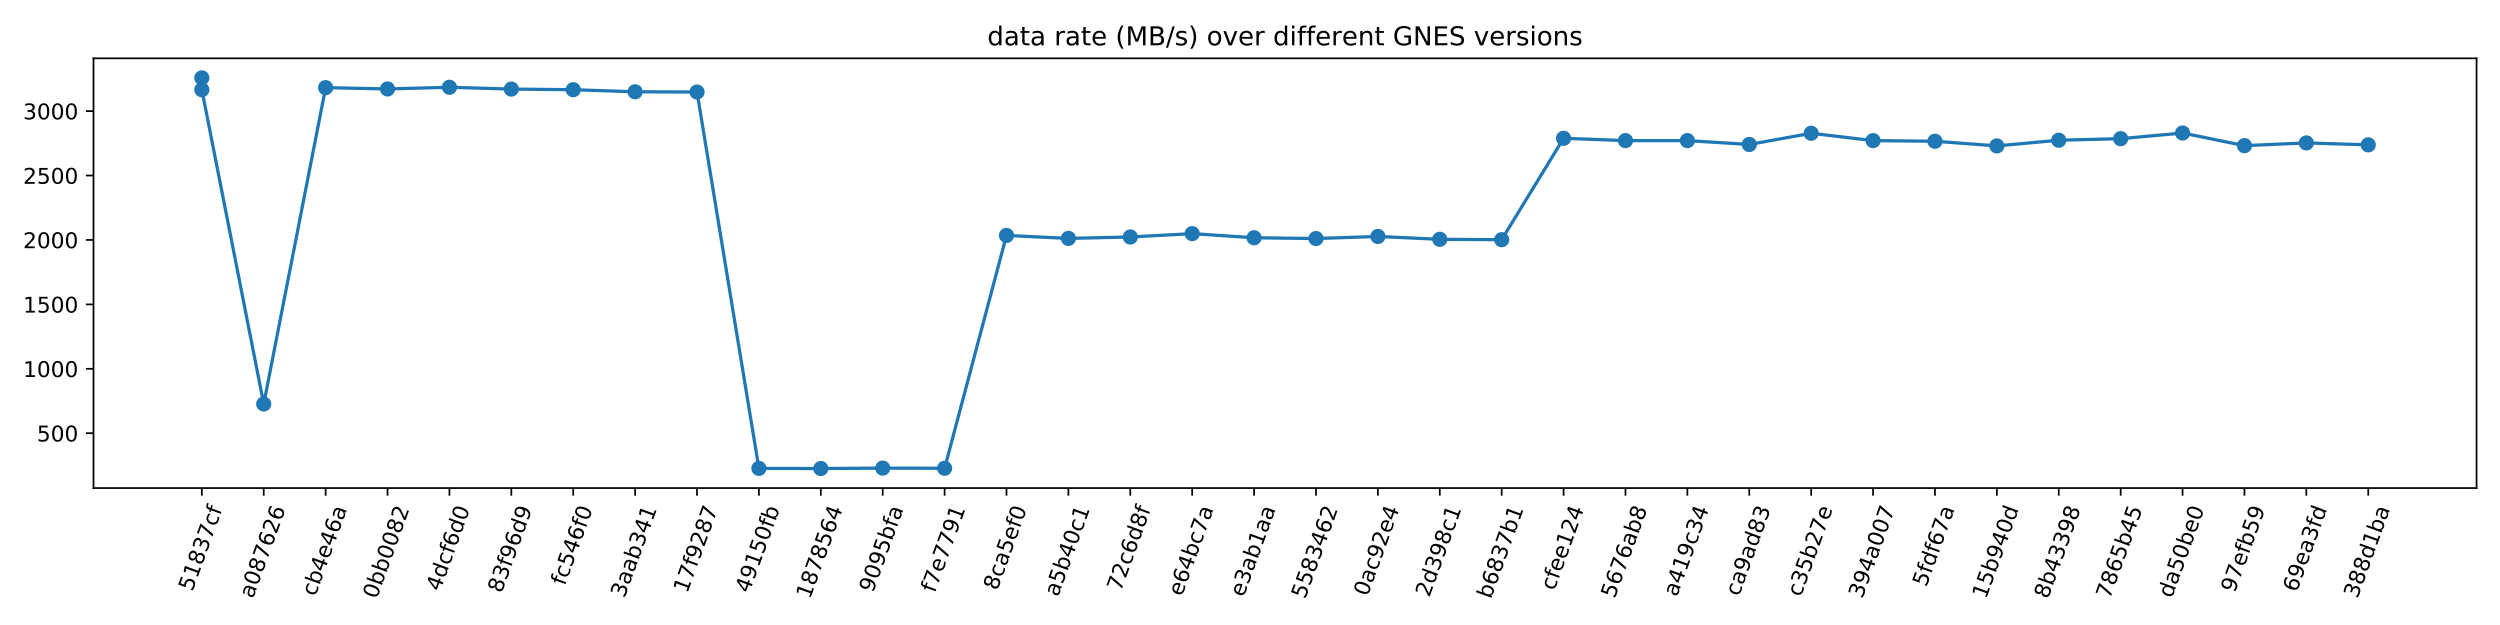 <?xml version="1.0" encoding="utf-8" standalone="no"?>
<!DOCTYPE svg PUBLIC "-//W3C//DTD SVG 1.1//EN"
  "http://www.w3.org/Graphics/SVG/1.1/DTD/svg11.dtd">
<!-- Created with matplotlib (https://matplotlib.org/) -->
<svg height="288pt" version="1.1" viewBox="0 0 1152 288" width="1152pt" xmlns="http://www.w3.org/2000/svg" xmlns:xlink="http://www.w3.org/1999/xlink">
 <defs>
  <style type="text/css">
*{stroke-linecap:butt;stroke-linejoin:round;}
  </style>
 </defs>
 <g id="figure_1">
  <g id="patch_1">
   <path d="M 0 288 
L 1152 288 
L 1152 0 
L 0 0 
z
" style="fill:#ffffff;"/>
  </g>
  <g id="axes_1">
   <g id="patch_2">
    <path d="M 43.09 224.889 
L 1141.2 224.889 
L 1141.2 26.88 
L 43.09 26.88 
z
" style="fill:#ffffff;"/>
   </g>
   <g id="matplotlib.axis_1">
    <g id="xtick_1">
     <g id="line2d_1">
      <defs>
       <path d="M 0 0 
L 0 3.5 
" id="mb4fb7e9756" style="stroke:#000000;stroke-width:0.8;"/>
      </defs>
      <g>
       <use style="stroke:#000000;stroke-width:0.8;" x="93.004" xlink:href="#mb4fb7e9756" y="224.889"/>
      </g>
     </g>
     <g id="text_1">
      <!-- 51837cf -->
      <defs>
       <path d="M 10.797 72.906 
L 49.516 72.906 
L 49.516 64.594 
L 19.828 64.594 
L 19.828 46.734 
Q 21.969 47.469 24.109 47.828 
Q 26.266 48.188 28.422 48.188 
Q 40.625 48.188 47.75 41.5 
Q 54.891 34.812 54.891 23.391 
Q 54.891 11.625 47.562 5.094 
Q 40.234 -1.422 26.906 -1.422 
Q 22.312 -1.422 17.547 -0.641 
Q 12.797 0.141 7.719 1.703 
L 7.719 11.625 
Q 12.109 9.234 16.797 8.062 
Q 21.484 6.891 26.703 6.891 
Q 35.156 6.891 40.078 11.328 
Q 45.016 15.766 45.016 23.391 
Q 45.016 31 40.078 35.438 
Q 35.156 39.891 26.703 39.891 
Q 22.75 39.891 18.812 39.016 
Q 14.891 38.141 10.797 36.281 
z
" id="DejaVuSans-53"/>
       <path d="M 12.406 8.297 
L 28.516 8.297 
L 28.516 63.922 
L 10.984 60.406 
L 10.984 69.391 
L 28.422 72.906 
L 38.281 72.906 
L 38.281 8.297 
L 54.391 8.297 
L 54.391 0 
L 12.406 0 
z
" id="DejaVuSans-49"/>
       <path d="M 31.781 34.625 
Q 24.75 34.625 20.719 30.859 
Q 16.703 27.094 16.703 20.516 
Q 16.703 13.922 20.719 10.156 
Q 24.75 6.391 31.781 6.391 
Q 38.812 6.391 42.859 10.172 
Q 46.922 13.969 46.922 20.516 
Q 46.922 27.094 42.891 30.859 
Q 38.875 34.625 31.781 34.625 
z
M 21.922 38.812 
Q 15.578 40.375 12.031 44.719 
Q 8.5 49.078 8.5 55.328 
Q 8.5 64.062 14.719 69.141 
Q 20.953 74.219 31.781 74.219 
Q 42.672 74.219 48.875 69.141 
Q 55.078 64.062 55.078 55.328 
Q 55.078 49.078 51.531 44.719 
Q 48 40.375 41.703 38.812 
Q 48.828 37.156 52.797 32.312 
Q 56.781 27.484 56.781 20.516 
Q 56.781 9.906 50.312 4.234 
Q 43.844 -1.422 31.781 -1.422 
Q 19.734 -1.422 13.25 4.234 
Q 6.781 9.906 6.781 20.516 
Q 6.781 27.484 10.781 32.312 
Q 14.797 37.156 21.922 38.812 
z
M 18.312 54.391 
Q 18.312 48.734 21.844 45.562 
Q 25.391 42.391 31.781 42.391 
Q 38.141 42.391 41.719 45.562 
Q 45.312 48.734 45.312 54.391 
Q 45.312 60.062 41.719 63.234 
Q 38.141 66.406 31.781 66.406 
Q 25.391 66.406 21.844 63.234 
Q 18.312 60.062 18.312 54.391 
z
" id="DejaVuSans-56"/>
       <path d="M 40.578 39.312 
Q 47.656 37.797 51.625 33 
Q 55.609 28.219 55.609 21.188 
Q 55.609 10.406 48.188 4.484 
Q 40.766 -1.422 27.094 -1.422 
Q 22.516 -1.422 17.656 -0.516 
Q 12.797 0.391 7.625 2.203 
L 7.625 11.719 
Q 11.719 9.328 16.594 8.109 
Q 21.484 6.891 26.812 6.891 
Q 36.078 6.891 40.938 10.547 
Q 45.797 14.203 45.797 21.188 
Q 45.797 27.641 41.281 31.266 
Q 36.766 34.906 28.719 34.906 
L 20.219 34.906 
L 20.219 43.016 
L 29.109 43.016 
Q 36.375 43.016 40.234 45.922 
Q 44.094 48.828 44.094 54.297 
Q 44.094 59.906 40.109 62.906 
Q 36.141 65.922 28.719 65.922 
Q 24.656 65.922 20.016 65.031 
Q 15.375 64.156 9.812 62.312 
L 9.812 71.094 
Q 15.438 72.656 20.344 73.438 
Q 25.25 74.219 29.594 74.219 
Q 40.828 74.219 47.359 69.109 
Q 53.906 64.016 53.906 55.328 
Q 53.906 49.266 50.438 45.094 
Q 46.969 40.922 40.578 39.312 
z
" id="DejaVuSans-51"/>
       <path d="M 8.203 72.906 
L 55.078 72.906 
L 55.078 68.703 
L 28.609 0 
L 18.312 0 
L 43.219 64.594 
L 8.203 64.594 
z
" id="DejaVuSans-55"/>
       <path d="M 48.781 52.594 
L 48.781 44.188 
Q 44.969 46.297 41.141 47.344 
Q 37.312 48.391 33.406 48.391 
Q 24.656 48.391 19.812 42.844 
Q 14.984 37.312 14.984 27.297 
Q 14.984 17.281 19.812 11.734 
Q 24.656 6.203 33.406 6.203 
Q 37.312 6.203 41.141 7.25 
Q 44.969 8.297 48.781 10.406 
L 48.781 2.094 
Q 45.016 0.344 40.984 -0.531 
Q 36.969 -1.422 32.422 -1.422 
Q 20.062 -1.422 12.781 6.344 
Q 5.516 14.109 5.516 27.297 
Q 5.516 40.672 12.859 48.328 
Q 20.219 56 33.016 56 
Q 37.156 56 41.109 55.141 
Q 45.062 54.297 48.781 52.594 
z
" id="DejaVuSans-99"/>
       <path d="M 37.109 75.984 
L 37.109 68.5 
L 28.516 68.5 
Q 23.688 68.5 21.797 66.547 
Q 19.922 64.594 19.922 59.516 
L 19.922 54.688 
L 34.719 54.688 
L 34.719 47.703 
L 19.922 47.703 
L 19.922 0 
L 10.891 0 
L 10.891 47.703 
L 2.297 47.703 
L 2.297 54.688 
L 10.891 54.688 
L 10.891 58.5 
Q 10.891 67.625 15.141 71.797 
Q 19.391 75.984 28.609 75.984 
z
" id="DejaVuSans-102"/>
      </defs>
      <g transform="translate(88.615 272.857)rotate(-70)scale(0.1 -0.1)">
       <use xlink:href="#DejaVuSans-53"/>
       <use x="63.623" xlink:href="#DejaVuSans-49"/>
       <use x="127.246" xlink:href="#DejaVuSans-56"/>
       <use x="190.869" xlink:href="#DejaVuSans-51"/>
       <use x="254.492" xlink:href="#DejaVuSans-55"/>
       <use x="318.115" xlink:href="#DejaVuSans-99"/>
       <use x="373.096" xlink:href="#DejaVuSans-102"/>
      </g>
     </g>
    </g>
    <g id="xtick_2">
     <g id="line2d_2">
      <g>
       <use style="stroke:#000000;stroke-width:0.8;" x="121.526" xlink:href="#mb4fb7e9756" y="224.889"/>
      </g>
     </g>
     <g id="text_2">
      <!-- a087626 -->
      <defs>
       <path d="M 34.281 27.484 
Q 23.391 27.484 19.188 25 
Q 14.984 22.516 14.984 16.5 
Q 14.984 11.719 18.141 8.906 
Q 21.297 6.109 26.703 6.109 
Q 34.188 6.109 38.703 11.406 
Q 43.219 16.703 43.219 25.484 
L 43.219 27.484 
z
M 52.203 31.203 
L 52.203 0 
L 43.219 0 
L 43.219 8.297 
Q 40.141 3.328 35.547 0.953 
Q 30.953 -1.422 24.312 -1.422 
Q 15.922 -1.422 10.953 3.297 
Q 6 8.016 6 15.922 
Q 6 25.141 12.172 29.828 
Q 18.359 34.516 30.609 34.516 
L 43.219 34.516 
L 43.219 35.406 
Q 43.219 41.609 39.141 45 
Q 35.062 48.391 27.688 48.391 
Q 23 48.391 18.547 47.266 
Q 14.109 46.141 10.016 43.891 
L 10.016 52.203 
Q 14.938 54.109 19.578 55.047 
Q 24.219 56 28.609 56 
Q 40.484 56 46.344 49.844 
Q 52.203 43.703 52.203 31.203 
z
" id="DejaVuSans-97"/>
       <path d="M 31.781 66.406 
Q 24.172 66.406 20.328 58.906 
Q 16.5 51.422 16.5 36.375 
Q 16.5 21.391 20.328 13.891 
Q 24.172 6.391 31.781 6.391 
Q 39.453 6.391 43.281 13.891 
Q 47.125 21.391 47.125 36.375 
Q 47.125 51.422 43.281 58.906 
Q 39.453 66.406 31.781 66.406 
z
M 31.781 74.219 
Q 44.047 74.219 50.516 64.516 
Q 56.984 54.828 56.984 36.375 
Q 56.984 17.969 50.516 8.266 
Q 44.047 -1.422 31.781 -1.422 
Q 19.531 -1.422 13.062 8.266 
Q 6.594 17.969 6.594 36.375 
Q 6.594 54.828 13.062 64.516 
Q 19.531 74.219 31.781 74.219 
z
" id="DejaVuSans-48"/>
       <path d="M 33.016 40.375 
Q 26.375 40.375 22.484 35.828 
Q 18.609 31.297 18.609 23.391 
Q 18.609 15.531 22.484 10.953 
Q 26.375 6.391 33.016 6.391 
Q 39.656 6.391 43.531 10.953 
Q 47.406 15.531 47.406 23.391 
Q 47.406 31.297 43.531 35.828 
Q 39.656 40.375 33.016 40.375 
z
M 52.594 71.297 
L 52.594 62.312 
Q 48.875 64.062 45.094 64.984 
Q 41.312 65.922 37.594 65.922 
Q 27.828 65.922 22.672 59.328 
Q 17.531 52.734 16.797 39.406 
Q 19.672 43.656 24.016 45.922 
Q 28.375 48.188 33.594 48.188 
Q 44.578 48.188 50.953 41.516 
Q 57.328 34.859 57.328 23.391 
Q 57.328 12.156 50.688 5.359 
Q 44.047 -1.422 33.016 -1.422 
Q 20.359 -1.422 13.672 8.266 
Q 6.984 17.969 6.984 36.375 
Q 6.984 53.656 15.188 63.938 
Q 23.391 74.219 37.203 74.219 
Q 40.922 74.219 44.703 73.484 
Q 48.484 72.75 52.594 71.297 
z
" id="DejaVuSans-54"/>
       <path d="M 19.188 8.297 
L 53.609 8.297 
L 53.609 0 
L 7.328 0 
L 7.328 8.297 
Q 12.938 14.109 22.625 23.891 
Q 32.328 33.688 34.812 36.531 
Q 39.547 41.844 41.422 45.531 
Q 43.312 49.219 43.312 52.781 
Q 43.312 58.594 39.234 62.25 
Q 35.156 65.922 28.609 65.922 
Q 23.969 65.922 18.812 64.312 
Q 13.672 62.703 7.812 59.422 
L 7.812 69.391 
Q 13.766 71.781 18.938 73 
Q 24.125 74.219 28.422 74.219 
Q 39.75 74.219 46.484 68.547 
Q 53.219 62.891 53.219 53.422 
Q 53.219 48.922 51.531 44.891 
Q 49.859 40.875 45.406 35.406 
Q 44.188 33.984 37.641 27.219 
Q 31.109 20.453 19.188 8.297 
z
" id="DejaVuSans-50"/>
      </defs>
      <g transform="translate(116.543 276.119)rotate(-70)scale(0.1 -0.1)">
       <use xlink:href="#DejaVuSans-97"/>
       <use x="61.279" xlink:href="#DejaVuSans-48"/>
       <use x="124.902" xlink:href="#DejaVuSans-56"/>
       <use x="188.525" xlink:href="#DejaVuSans-55"/>
       <use x="252.148" xlink:href="#DejaVuSans-54"/>
       <use x="315.771" xlink:href="#DejaVuSans-50"/>
       <use x="379.395" xlink:href="#DejaVuSans-54"/>
      </g>
     </g>
    </g>
    <g id="xtick_3">
     <g id="line2d_3">
      <g>
       <use style="stroke:#000000;stroke-width:0.8;" x="150.049" xlink:href="#mb4fb7e9756" y="224.889"/>
      </g>
     </g>
     <g id="text_3">
      <!-- cb4e46a -->
      <defs>
       <path d="M 48.688 27.297 
Q 48.688 37.203 44.609 42.844 
Q 40.531 48.484 33.406 48.484 
Q 26.266 48.484 22.188 42.844 
Q 18.109 37.203 18.109 27.297 
Q 18.109 17.391 22.188 11.75 
Q 26.266 6.109 33.406 6.109 
Q 40.531 6.109 44.609 11.75 
Q 48.688 17.391 48.688 27.297 
z
M 18.109 46.391 
Q 20.953 51.266 25.266 53.625 
Q 29.594 56 35.594 56 
Q 45.562 56 51.781 48.094 
Q 58.016 40.188 58.016 27.297 
Q 58.016 14.406 51.781 6.484 
Q 45.562 -1.422 35.594 -1.422 
Q 29.594 -1.422 25.266 0.953 
Q 20.953 3.328 18.109 8.203 
L 18.109 0 
L 9.078 0 
L 9.078 75.984 
L 18.109 75.984 
z
" id="DejaVuSans-98"/>
       <path d="M 37.797 64.312 
L 12.891 25.391 
L 37.797 25.391 
z
M 35.203 72.906 
L 47.609 72.906 
L 47.609 25.391 
L 58.016 25.391 
L 58.016 17.188 
L 47.609 17.188 
L 47.609 0 
L 37.797 0 
L 37.797 17.188 
L 4.891 17.188 
L 4.891 26.703 
z
" id="DejaVuSans-52"/>
       <path d="M 56.203 29.594 
L 56.203 25.203 
L 14.891 25.203 
Q 15.484 15.922 20.484 11.062 
Q 25.484 6.203 34.422 6.203 
Q 39.594 6.203 44.453 7.469 
Q 49.312 8.734 54.109 11.281 
L 54.109 2.781 
Q 49.266 0.734 44.188 -0.344 
Q 39.109 -1.422 33.891 -1.422 
Q 20.797 -1.422 13.156 6.188 
Q 5.516 13.812 5.516 26.812 
Q 5.516 40.234 12.766 48.109 
Q 20.016 56 32.328 56 
Q 43.359 56 49.781 48.891 
Q 56.203 41.797 56.203 29.594 
z
M 47.219 32.234 
Q 47.125 39.594 43.094 43.984 
Q 39.062 48.391 32.422 48.391 
Q 24.906 48.391 20.391 44.141 
Q 15.875 39.891 15.188 32.172 
z
" id="DejaVuSans-101"/>
      </defs>
      <g transform="translate(145.251 275.097)rotate(-70)scale(0.1 -0.1)">
       <use xlink:href="#DejaVuSans-99"/>
       <use x="54.98" xlink:href="#DejaVuSans-98"/>
       <use x="118.457" xlink:href="#DejaVuSans-52"/>
       <use x="182.08" xlink:href="#DejaVuSans-101"/>
       <use x="243.604" xlink:href="#DejaVuSans-52"/>
       <use x="307.227" xlink:href="#DejaVuSans-54"/>
       <use x="370.85" xlink:href="#DejaVuSans-97"/>
      </g>
     </g>
    </g>
    <g id="xtick_4">
     <g id="line2d_4">
      <g>
       <use style="stroke:#000000;stroke-width:0.8;" x="178.571" xlink:href="#mb4fb7e9756" y="224.889"/>
      </g>
     </g>
     <g id="text_4">
      <!-- 0bb0082 -->
      <g transform="translate(173.553 276.313)rotate(-70)scale(0.1 -0.1)">
       <use xlink:href="#DejaVuSans-48"/>
       <use x="63.623" xlink:href="#DejaVuSans-98"/>
       <use x="127.1" xlink:href="#DejaVuSans-98"/>
       <use x="190.576" xlink:href="#DejaVuSans-48"/>
       <use x="254.199" xlink:href="#DejaVuSans-48"/>
       <use x="317.822" xlink:href="#DejaVuSans-56"/>
       <use x="381.445" xlink:href="#DejaVuSans-50"/>
      </g>
     </g>
    </g>
    <g id="xtick_5">
     <g id="line2d_5">
      <g>
       <use style="stroke:#000000;stroke-width:0.8;" x="207.093" xlink:href="#mb4fb7e9756" y="224.889"/>
      </g>
     </g>
     <g id="text_5">
      <!-- 4dcf6d0 -->
      <defs>
       <path d="M 45.406 46.391 
L 45.406 75.984 
L 54.391 75.984 
L 54.391 0 
L 45.406 0 
L 45.406 8.203 
Q 42.578 3.328 38.25 0.953 
Q 33.938 -1.422 27.875 -1.422 
Q 17.969 -1.422 11.734 6.484 
Q 5.516 14.406 5.516 27.297 
Q 5.516 40.188 11.734 48.094 
Q 17.969 56 27.875 56 
Q 33.938 56 38.25 53.625 
Q 42.578 51.266 45.406 46.391 
z
M 14.797 27.297 
Q 14.797 17.391 18.875 11.75 
Q 22.953 6.109 30.078 6.109 
Q 37.203 6.109 41.297 11.75 
Q 45.406 17.391 45.406 27.297 
Q 45.406 37.203 41.297 42.844 
Q 37.203 48.484 30.078 48.484 
Q 22.953 48.484 18.875 42.844 
Q 14.797 37.203 14.797 27.297 
z
" id="DejaVuSans-100"/>
      </defs>
      <g transform="translate(202.709 272.83)rotate(-70)scale(0.1 -0.1)">
       <use xlink:href="#DejaVuSans-52"/>
       <use x="63.623" xlink:href="#DejaVuSans-100"/>
       <use x="127.1" xlink:href="#DejaVuSans-99"/>
       <use x="182.08" xlink:href="#DejaVuSans-102"/>
       <use x="217.285" xlink:href="#DejaVuSans-54"/>
       <use x="280.908" xlink:href="#DejaVuSans-100"/>
       <use x="344.385" xlink:href="#DejaVuSans-48"/>
      </g>
     </g>
    </g>
    <g id="xtick_6">
     <g id="line2d_6">
      <g>
       <use style="stroke:#000000;stroke-width:0.8;" x="235.616" xlink:href="#mb4fb7e9756" y="224.889"/>
      </g>
     </g>
     <g id="text_6">
      <!-- 83f96d9 -->
      <defs>
       <path d="M 10.984 1.516 
L 10.984 10.5 
Q 14.703 8.734 18.5 7.812 
Q 22.312 6.891 25.984 6.891 
Q 35.75 6.891 40.891 13.453 
Q 46.047 20.016 46.781 33.406 
Q 43.953 29.203 39.594 26.953 
Q 35.25 24.703 29.984 24.703 
Q 19.047 24.703 12.672 31.312 
Q 6.297 37.938 6.297 49.422 
Q 6.297 60.641 12.938 67.422 
Q 19.578 74.219 30.609 74.219 
Q 43.266 74.219 49.922 64.516 
Q 56.594 54.828 56.594 36.375 
Q 56.594 19.141 48.406 8.859 
Q 40.234 -1.422 26.422 -1.422 
Q 22.703 -1.422 18.891 -0.688 
Q 15.094 0.047 10.984 1.516 
z
M 30.609 32.422 
Q 37.25 32.422 41.125 36.953 
Q 45.016 41.5 45.016 49.422 
Q 45.016 57.281 41.125 61.844 
Q 37.25 66.406 30.609 66.406 
Q 23.969 66.406 20.094 61.844 
Q 16.219 57.281 16.219 49.422 
Q 16.219 41.5 20.094 36.953 
Q 23.969 32.422 30.609 32.422 
z
" id="DejaVuSans-57"/>
      </defs>
      <g transform="translate(231.081 273.656)rotate(-70)scale(0.1 -0.1)">
       <use xlink:href="#DejaVuSans-56"/>
       <use x="63.623" xlink:href="#DejaVuSans-51"/>
       <use x="127.246" xlink:href="#DejaVuSans-102"/>
       <use x="162.451" xlink:href="#DejaVuSans-57"/>
       <use x="226.074" xlink:href="#DejaVuSans-54"/>
       <use x="289.697" xlink:href="#DejaVuSans-100"/>
       <use x="353.174" xlink:href="#DejaVuSans-57"/>
      </g>
     </g>
    </g>
    <g id="xtick_7">
     <g id="line2d_7">
      <g>
       <use style="stroke:#000000;stroke-width:0.8;" x="264.138" xlink:href="#mb4fb7e9756" y="224.889"/>
      </g>
     </g>
     <g id="text_7">
      <!-- fc546f0 -->
      <g transform="translate(260.235 270.186)rotate(-70)scale(0.1 -0.1)">
       <use xlink:href="#DejaVuSans-102"/>
       <use x="35.205" xlink:href="#DejaVuSans-99"/>
       <use x="90.186" xlink:href="#DejaVuSans-53"/>
       <use x="153.809" xlink:href="#DejaVuSans-52"/>
       <use x="217.432" xlink:href="#DejaVuSans-54"/>
       <use x="281.055" xlink:href="#DejaVuSans-102"/>
       <use x="316.26" xlink:href="#DejaVuSans-48"/>
      </g>
     </g>
    </g>
    <g id="xtick_8">
     <g id="line2d_8">
      <g>
       <use style="stroke:#000000;stroke-width:0.8;" x="292.66" xlink:href="#mb4fb7e9756" y="224.889"/>
      </g>
     </g>
     <g id="text_8">
      <!-- 3aab341 -->
      <g transform="translate(287.72 275.886)rotate(-70)scale(0.1 -0.1)">
       <use xlink:href="#DejaVuSans-51"/>
       <use x="63.623" xlink:href="#DejaVuSans-97"/>
       <use x="124.902" xlink:href="#DejaVuSans-97"/>
       <use x="186.182" xlink:href="#DejaVuSans-98"/>
       <use x="249.658" xlink:href="#DejaVuSans-51"/>
       <use x="313.281" xlink:href="#DejaVuSans-52"/>
       <use x="376.904" xlink:href="#DejaVuSans-49"/>
      </g>
     </g>
    </g>
    <g id="xtick_9">
     <g id="line2d_9">
      <g>
       <use style="stroke:#000000;stroke-width:0.8;" x="321.183" xlink:href="#mb4fb7e9756" y="224.889"/>
      </g>
     </g>
     <g id="text_9">
      <!-- 17f9287 -->
      <g transform="translate(316.645 273.669)rotate(-70)scale(0.1 -0.1)">
       <use xlink:href="#DejaVuSans-49"/>
       <use x="63.623" xlink:href="#DejaVuSans-55"/>
       <use x="127.246" xlink:href="#DejaVuSans-102"/>
       <use x="162.451" xlink:href="#DejaVuSans-57"/>
       <use x="226.074" xlink:href="#DejaVuSans-50"/>
       <use x="289.697" xlink:href="#DejaVuSans-56"/>
       <use x="353.32" xlink:href="#DejaVuSans-55"/>
      </g>
     </g>
    </g>
    <g id="xtick_10">
     <g id="line2d_10">
      <g>
       <use style="stroke:#000000;stroke-width:0.8;" x="349.705" xlink:href="#mb4fb7e9756" y="224.889"/>
      </g>
     </g>
     <g id="text_10">
      <!-- 49150fb -->
      <g transform="translate(345.17 273.656)rotate(-70)scale(0.1 -0.1)">
       <use xlink:href="#DejaVuSans-52"/>
       <use x="63.623" xlink:href="#DejaVuSans-57"/>
       <use x="127.246" xlink:href="#DejaVuSans-49"/>
       <use x="190.869" xlink:href="#DejaVuSans-53"/>
       <use x="254.492" xlink:href="#DejaVuSans-48"/>
       <use x="318.115" xlink:href="#DejaVuSans-102"/>
       <use x="353.32" xlink:href="#DejaVuSans-98"/>
      </g>
     </g>
    </g>
    <g id="xtick_11">
     <g id="line2d_11">
      <g>
       <use style="stroke:#000000;stroke-width:0.8;" x="378.227" xlink:href="#mb4fb7e9756" y="224.889"/>
      </g>
     </g>
     <g id="text_11">
      <!-- 1878564 -->
      <g transform="translate(373.204 276.34)rotate(-70)scale(0.1 -0.1)">
       <use xlink:href="#DejaVuSans-49"/>
       <use x="63.623" xlink:href="#DejaVuSans-56"/>
       <use x="127.246" xlink:href="#DejaVuSans-55"/>
       <use x="190.869" xlink:href="#DejaVuSans-56"/>
       <use x="254.492" xlink:href="#DejaVuSans-53"/>
       <use x="318.115" xlink:href="#DejaVuSans-54"/>
       <use x="381.738" xlink:href="#DejaVuSans-52"/>
      </g>
     </g>
    </g>
    <g id="xtick_12">
     <g id="line2d_12">
      <g>
       <use style="stroke:#000000;stroke-width:0.8;" x="406.75" xlink:href="#mb4fb7e9756" y="224.889"/>
      </g>
     </g>
     <g id="text_12">
      <!-- 9095bfa -->
      <g transform="translate(402.255 273.435)rotate(-70)scale(0.1 -0.1)">
       <use xlink:href="#DejaVuSans-57"/>
       <use x="63.623" xlink:href="#DejaVuSans-48"/>
       <use x="127.246" xlink:href="#DejaVuSans-57"/>
       <use x="190.869" xlink:href="#DejaVuSans-53"/>
       <use x="254.492" xlink:href="#DejaVuSans-98"/>
       <use x="317.969" xlink:href="#DejaVuSans-102"/>
       <use x="353.174" xlink:href="#DejaVuSans-97"/>
      </g>
     </g>
    </g>
    <g id="xtick_13">
     <g id="line2d_13">
      <g>
       <use style="stroke:#000000;stroke-width:0.8;" x="435.272" xlink:href="#mb4fb7e9756" y="224.889"/>
      </g>
     </g>
     <g id="text_13">
      <!-- f7e7791 -->
      <g transform="translate(430.771 273.472)rotate(-70)scale(0.1 -0.1)">
       <use xlink:href="#DejaVuSans-102"/>
       <use x="35.205" xlink:href="#DejaVuSans-55"/>
       <use x="98.828" xlink:href="#DejaVuSans-101"/>
       <use x="160.352" xlink:href="#DejaVuSans-55"/>
       <use x="223.975" xlink:href="#DejaVuSans-55"/>
       <use x="287.598" xlink:href="#DejaVuSans-57"/>
       <use x="351.221" xlink:href="#DejaVuSans-49"/>
      </g>
     </g>
    </g>
    <g id="xtick_14">
     <g id="line2d_14">
      <g>
       <use style="stroke:#000000;stroke-width:0.8;" x="463.794" xlink:href="#mb4fb7e9756" y="224.889"/>
      </g>
     </g>
     <g id="text_14">
      <!-- 8ca5ef0 -->
      <g transform="translate(459.481 272.44)rotate(-70)scale(0.1 -0.1)">
       <use xlink:href="#DejaVuSans-56"/>
       <use x="63.623" xlink:href="#DejaVuSans-99"/>
       <use x="118.604" xlink:href="#DejaVuSans-97"/>
       <use x="179.883" xlink:href="#DejaVuSans-53"/>
       <use x="243.506" xlink:href="#DejaVuSans-101"/>
       <use x="305.029" xlink:href="#DejaVuSans-102"/>
       <use x="340.234" xlink:href="#DejaVuSans-48"/>
      </g>
     </g>
    </g>
    <g id="xtick_15">
     <g id="line2d_15">
      <g>
       <use style="stroke:#000000;stroke-width:0.8;" x="492.317" xlink:href="#mb4fb7e9756" y="224.889"/>
      </g>
     </g>
     <g id="text_15">
      <!-- a5b40c1 -->
      <g transform="translate(487.484 275.294)rotate(-70)scale(0.1 -0.1)">
       <use xlink:href="#DejaVuSans-97"/>
       <use x="61.279" xlink:href="#DejaVuSans-53"/>
       <use x="124.902" xlink:href="#DejaVuSans-98"/>
       <use x="188.379" xlink:href="#DejaVuSans-52"/>
       <use x="252.002" xlink:href="#DejaVuSans-48"/>
       <use x="315.625" xlink:href="#DejaVuSans-99"/>
       <use x="370.605" xlink:href="#DejaVuSans-49"/>
      </g>
     </g>
    </g>
    <g id="xtick_16">
     <g id="line2d_16">
      <g>
       <use style="stroke:#000000;stroke-width:0.8;" x="520.839" xlink:href="#mb4fb7e9756" y="224.889"/>
      </g>
     </g>
     <g id="text_16">
      <!-- 72c6d8f -->
      <g transform="translate(516.452 272.844)rotate(-70)scale(0.1 -0.1)">
       <use xlink:href="#DejaVuSans-55"/>
       <use x="63.623" xlink:href="#DejaVuSans-50"/>
       <use x="127.246" xlink:href="#DejaVuSans-99"/>
       <use x="182.227" xlink:href="#DejaVuSans-54"/>
       <use x="245.85" xlink:href="#DejaVuSans-100"/>
       <use x="309.326" xlink:href="#DejaVuSans-56"/>
       <use x="372.949" xlink:href="#DejaVuSans-102"/>
      </g>
     </g>
    </g>
    <g id="xtick_17">
     <g id="line2d_17">
      <g>
       <use style="stroke:#000000;stroke-width:0.8;" x="549.361" xlink:href="#mb4fb7e9756" y="224.889"/>
      </g>
     </g>
     <g id="text_17">
      <!-- e64bc7a -->
      <g transform="translate(544.564 275.097)rotate(-70)scale(0.1 -0.1)">
       <use xlink:href="#DejaVuSans-101"/>
       <use x="61.523" xlink:href="#DejaVuSans-54"/>
       <use x="125.146" xlink:href="#DejaVuSans-52"/>
       <use x="188.77" xlink:href="#DejaVuSans-98"/>
       <use x="252.246" xlink:href="#DejaVuSans-99"/>
       <use x="307.227" xlink:href="#DejaVuSans-55"/>
       <use x="370.85" xlink:href="#DejaVuSans-97"/>
      </g>
     </g>
    </g>
    <g id="xtick_18">
     <g id="line2d_18">
      <g>
       <use style="stroke:#000000;stroke-width:0.8;" x="577.884" xlink:href="#mb4fb7e9756" y="224.889"/>
      </g>
     </g>
     <g id="text_18">
      <!-- e3ab1aa -->
      <g transform="translate(573.019 275.469)rotate(-70)scale(0.1 -0.1)">
       <use xlink:href="#DejaVuSans-101"/>
       <use x="61.523" xlink:href="#DejaVuSans-51"/>
       <use x="125.146" xlink:href="#DejaVuSans-97"/>
       <use x="186.426" xlink:href="#DejaVuSans-98"/>
       <use x="249.902" xlink:href="#DejaVuSans-49"/>
       <use x="313.525" xlink:href="#DejaVuSans-97"/>
       <use x="374.805" xlink:href="#DejaVuSans-97"/>
      </g>
     </g>
    </g>
    <g id="xtick_19">
     <g id="line2d_19">
      <g>
       <use style="stroke:#000000;stroke-width:0.8;" x="606.406" xlink:href="#mb4fb7e9756" y="224.889"/>
      </g>
     </g>
     <g id="text_19">
      <!-- 5583462 -->
      <g transform="translate(601.383 276.34)rotate(-70)scale(0.1 -0.1)">
       <use xlink:href="#DejaVuSans-53"/>
       <use x="63.623" xlink:href="#DejaVuSans-53"/>
       <use x="127.246" xlink:href="#DejaVuSans-56"/>
       <use x="190.869" xlink:href="#DejaVuSans-51"/>
       <use x="254.492" xlink:href="#DejaVuSans-52"/>
       <use x="318.115" xlink:href="#DejaVuSans-54"/>
       <use x="381.738" xlink:href="#DejaVuSans-50"/>
      </g>
     </g>
    </g>
    <g id="xtick_20">
     <g id="line2d_20">
      <g>
       <use style="stroke:#000000;stroke-width:0.8;" x="634.929" xlink:href="#mb4fb7e9756" y="224.889"/>
      </g>
     </g>
     <g id="text_20">
      <!-- 0ac92e4 -->
      <g transform="translate(630.129 275.111)rotate(-70)scale(0.1 -0.1)">
       <use xlink:href="#DejaVuSans-48"/>
       <use x="63.623" xlink:href="#DejaVuSans-97"/>
       <use x="124.902" xlink:href="#DejaVuSans-99"/>
       <use x="179.883" xlink:href="#DejaVuSans-57"/>
       <use x="243.506" xlink:href="#DejaVuSans-50"/>
       <use x="307.129" xlink:href="#DejaVuSans-101"/>
       <use x="368.652" xlink:href="#DejaVuSans-52"/>
      </g>
     </g>
    </g>
    <g id="xtick_21">
     <g id="line2d_21">
      <g>
       <use style="stroke:#000000;stroke-width:0.8;" x="663.451" xlink:href="#mb4fb7e9756" y="224.889"/>
      </g>
     </g>
     <g id="text_21">
      <!-- 2d398c1 -->
      <g transform="translate(658.578 275.514)rotate(-70)scale(0.1 -0.1)">
       <use xlink:href="#DejaVuSans-50"/>
       <use x="63.623" xlink:href="#DejaVuSans-100"/>
       <use x="127.1" xlink:href="#DejaVuSans-51"/>
       <use x="190.723" xlink:href="#DejaVuSans-57"/>
       <use x="254.346" xlink:href="#DejaVuSans-56"/>
       <use x="317.969" xlink:href="#DejaVuSans-99"/>
       <use x="372.949" xlink:href="#DejaVuSans-49"/>
      </g>
     </g>
    </g>
    <g id="xtick_22">
     <g id="line2d_22">
      <g>
       <use style="stroke:#000000;stroke-width:0.8;" x="691.973" xlink:href="#mb4fb7e9756" y="224.889"/>
      </g>
     </g>
     <g id="text_22">
      <!-- b6837b1 -->
      <g transform="translate(686.955 276.313)rotate(-70)scale(0.1 -0.1)">
       <use xlink:href="#DejaVuSans-98"/>
       <use x="63.477" xlink:href="#DejaVuSans-54"/>
       <use x="127.1" xlink:href="#DejaVuSans-56"/>
       <use x="190.723" xlink:href="#DejaVuSans-51"/>
       <use x="254.346" xlink:href="#DejaVuSans-55"/>
       <use x="317.969" xlink:href="#DejaVuSans-98"/>
       <use x="381.445" xlink:href="#DejaVuSans-49"/>
      </g>
     </g>
    </g>
    <g id="xtick_23">
     <g id="line2d_23">
      <g>
       <use style="stroke:#000000;stroke-width:0.8;" x="720.496" xlink:href="#mb4fb7e9756" y="224.889"/>
      </g>
     </g>
     <g id="text_23">
      <!-- cfee124 -->
      <g transform="translate(716.178 272.463)rotate(-70)scale(0.1 -0.1)">
       <use xlink:href="#DejaVuSans-99"/>
       <use x="54.98" xlink:href="#DejaVuSans-102"/>
       <use x="90.186" xlink:href="#DejaVuSans-101"/>
       <use x="151.709" xlink:href="#DejaVuSans-101"/>
       <use x="213.232" xlink:href="#DejaVuSans-49"/>
       <use x="276.855" xlink:href="#DejaVuSans-50"/>
       <use x="340.479" xlink:href="#DejaVuSans-52"/>
      </g>
     </g>
    </g>
    <g id="xtick_24">
     <g id="line2d_24">
      <g>
       <use style="stroke:#000000;stroke-width:0.8;" x="749.018" xlink:href="#mb4fb7e9756" y="224.889"/>
      </g>
     </g>
     <g id="text_24">
      <!-- 5676ab8 -->
      <g transform="translate(744.037 276.106)rotate(-70)scale(0.1 -0.1)">
       <use xlink:href="#DejaVuSans-53"/>
       <use x="63.623" xlink:href="#DejaVuSans-54"/>
       <use x="127.246" xlink:href="#DejaVuSans-55"/>
       <use x="190.869" xlink:href="#DejaVuSans-54"/>
       <use x="254.492" xlink:href="#DejaVuSans-97"/>
       <use x="315.771" xlink:href="#DejaVuSans-98"/>
       <use x="379.248" xlink:href="#DejaVuSans-56"/>
      </g>
     </g>
    </g>
    <g id="xtick_25">
     <g id="line2d_25">
      <g>
       <use style="stroke:#000000;stroke-width:0.8;" x="777.54" xlink:href="#mb4fb7e9756" y="224.889"/>
      </g>
     </g>
     <g id="text_25">
      <!-- a419c34 -->
      <g transform="translate(772.705 275.307)rotate(-70)scale(0.1 -0.1)">
       <use xlink:href="#DejaVuSans-97"/>
       <use x="61.279" xlink:href="#DejaVuSans-52"/>
       <use x="124.902" xlink:href="#DejaVuSans-49"/>
       <use x="188.525" xlink:href="#DejaVuSans-57"/>
       <use x="252.148" xlink:href="#DejaVuSans-99"/>
       <use x="307.129" xlink:href="#DejaVuSans-51"/>
       <use x="370.752" xlink:href="#DejaVuSans-52"/>
      </g>
     </g>
    </g>
    <g id="xtick_26">
     <g id="line2d_26">
      <g>
       <use style="stroke:#000000;stroke-width:0.8;" x="806.063" xlink:href="#mb4fb7e9756" y="224.889"/>
      </g>
     </g>
     <g id="text_26">
      <!-- ca9ad83 -->
      <g transform="translate(801.269 275.074)rotate(-70)scale(0.1 -0.1)">
       <use xlink:href="#DejaVuSans-99"/>
       <use x="54.98" xlink:href="#DejaVuSans-97"/>
       <use x="116.26" xlink:href="#DejaVuSans-57"/>
       <use x="179.883" xlink:href="#DejaVuSans-97"/>
       <use x="241.162" xlink:href="#DejaVuSans-100"/>
       <use x="304.639" xlink:href="#DejaVuSans-56"/>
       <use x="368.262" xlink:href="#DejaVuSans-51"/>
      </g>
     </g>
    </g>
    <g id="xtick_27">
     <g id="line2d_27">
      <g>
       <use style="stroke:#000000;stroke-width:0.8;" x="834.585" xlink:href="#mb4fb7e9756" y="224.889"/>
      </g>
     </g>
     <g id="text_27">
      <!-- c35b27e -->
      <g transform="translate(829.747 275.318)rotate(-70)scale(0.1 -0.1)">
       <use xlink:href="#DejaVuSans-99"/>
       <use x="54.98" xlink:href="#DejaVuSans-51"/>
       <use x="118.604" xlink:href="#DejaVuSans-53"/>
       <use x="182.227" xlink:href="#DejaVuSans-98"/>
       <use x="245.703" xlink:href="#DejaVuSans-50"/>
       <use x="309.326" xlink:href="#DejaVuSans-55"/>
       <use x="372.949" xlink:href="#DejaVuSans-101"/>
      </g>
     </g>
    </g>
    <g id="xtick_28">
     <g id="line2d_28">
      <g>
       <use style="stroke:#000000;stroke-width:0.8;" x="863.107" xlink:href="#mb4fb7e9756" y="224.889"/>
      </g>
     </g>
     <g id="text_28">
      <!-- 394a007 -->
      <g transform="translate(858.124 276.119)rotate(-70)scale(0.1 -0.1)">
       <use xlink:href="#DejaVuSans-51"/>
       <use x="63.623" xlink:href="#DejaVuSans-57"/>
       <use x="127.246" xlink:href="#DejaVuSans-52"/>
       <use x="190.869" xlink:href="#DejaVuSans-97"/>
       <use x="252.148" xlink:href="#DejaVuSans-48"/>
       <use x="315.771" xlink:href="#DejaVuSans-48"/>
       <use x="379.395" xlink:href="#DejaVuSans-55"/>
      </g>
     </g>
    </g>
    <g id="xtick_29">
     <g id="line2d_29">
      <g>
       <use style="stroke:#000000;stroke-width:0.8;" x="891.63" xlink:href="#mb4fb7e9756" y="224.889"/>
      </g>
     </g>
     <g id="text_29">
      <!-- 5fdf67a -->
      <g transform="translate(887.621 270.764)rotate(-70)scale(0.1 -0.1)">
       <use xlink:href="#DejaVuSans-53"/>
       <use x="63.623" xlink:href="#DejaVuSans-102"/>
       <use x="98.828" xlink:href="#DejaVuSans-100"/>
       <use x="162.305" xlink:href="#DejaVuSans-102"/>
       <use x="197.51" xlink:href="#DejaVuSans-54"/>
       <use x="261.133" xlink:href="#DejaVuSans-55"/>
       <use x="324.756" xlink:href="#DejaVuSans-97"/>
      </g>
     </g>
    </g>
    <g id="xtick_30">
     <g id="line2d_30">
      <g>
       <use style="stroke:#000000;stroke-width:0.8;" x="920.152" xlink:href="#mb4fb7e9756" y="224.889"/>
      </g>
     </g>
     <g id="text_30">
      <!-- 15b940d -->
      <g transform="translate(915.133 276.313)rotate(-70)scale(0.1 -0.1)">
       <use xlink:href="#DejaVuSans-49"/>
       <use x="63.623" xlink:href="#DejaVuSans-53"/>
       <use x="127.246" xlink:href="#DejaVuSans-98"/>
       <use x="190.723" xlink:href="#DejaVuSans-57"/>
       <use x="254.346" xlink:href="#DejaVuSans-52"/>
       <use x="317.969" xlink:href="#DejaVuSans-48"/>
       <use x="381.592" xlink:href="#DejaVuSans-100"/>
      </g>
     </g>
    </g>
    <g id="xtick_31">
     <g id="line2d_31">
      <g>
       <use style="stroke:#000000;stroke-width:0.8;" x="948.674" xlink:href="#mb4fb7e9756" y="224.889"/>
      </g>
     </g>
     <g id="text_31">
      <!-- 8b43398 -->
      <g transform="translate(943.653 276.326)rotate(-70)scale(0.1 -0.1)">
       <use xlink:href="#DejaVuSans-56"/>
       <use x="63.623" xlink:href="#DejaVuSans-98"/>
       <use x="127.1" xlink:href="#DejaVuSans-52"/>
       <use x="190.723" xlink:href="#DejaVuSans-51"/>
       <use x="254.346" xlink:href="#DejaVuSans-51"/>
       <use x="317.969" xlink:href="#DejaVuSans-57"/>
       <use x="381.592" xlink:href="#DejaVuSans-56"/>
      </g>
     </g>
    </g>
    <g id="xtick_32">
     <g id="line2d_32">
      <g>
       <use style="stroke:#000000;stroke-width:0.8;" x="977.197" xlink:href="#mb4fb7e9756" y="224.889"/>
      </g>
     </g>
     <g id="text_32">
      <!-- 7865b45 -->
      <g transform="translate(972.176 276.326)rotate(-70)scale(0.1 -0.1)">
       <use xlink:href="#DejaVuSans-55"/>
       <use x="63.623" xlink:href="#DejaVuSans-56"/>
       <use x="127.246" xlink:href="#DejaVuSans-54"/>
       <use x="190.869" xlink:href="#DejaVuSans-53"/>
       <use x="254.492" xlink:href="#DejaVuSans-98"/>
       <use x="317.969" xlink:href="#DejaVuSans-52"/>
       <use x="381.592" xlink:href="#DejaVuSans-53"/>
      </g>
     </g>
    </g>
    <g id="xtick_33">
     <g id="line2d_33">
      <g>
       <use style="stroke:#000000;stroke-width:0.8;" x="1005.719" xlink:href="#mb4fb7e9756" y="224.889"/>
      </g>
     </g>
     <g id="text_33">
      <!-- da50be0 -->
      <g transform="translate(1000.776 275.896)rotate(-70)scale(0.1 -0.1)">
       <use xlink:href="#DejaVuSans-100"/>
       <use x="63.477" xlink:href="#DejaVuSans-97"/>
       <use x="124.756" xlink:href="#DejaVuSans-53"/>
       <use x="188.379" xlink:href="#DejaVuSans-48"/>
       <use x="252.002" xlink:href="#DejaVuSans-98"/>
       <use x="315.479" xlink:href="#DejaVuSans-101"/>
       <use x="377.002" xlink:href="#DejaVuSans-48"/>
      </g>
     </g>
    </g>
    <g id="xtick_34">
     <g id="line2d_34">
      <g>
       <use style="stroke:#000000;stroke-width:0.8;" x="1034.241" xlink:href="#mb4fb7e9756" y="224.889"/>
      </g>
     </g>
     <g id="text_34">
      <!-- 97efb59 -->
      <g transform="translate(1029.742 273.459)rotate(-70)scale(0.1 -0.1)">
       <use xlink:href="#DejaVuSans-57"/>
       <use x="63.623" xlink:href="#DejaVuSans-55"/>
       <use x="127.246" xlink:href="#DejaVuSans-101"/>
       <use x="188.77" xlink:href="#DejaVuSans-102"/>
       <use x="223.975" xlink:href="#DejaVuSans-98"/>
       <use x="287.451" xlink:href="#DejaVuSans-53"/>
       <use x="351.074" xlink:href="#DejaVuSans-57"/>
      </g>
     </g>
    </g>
    <g id="xtick_35">
     <g id="line2d_35">
      <g>
       <use style="stroke:#000000;stroke-width:0.8;" x="1062.764" xlink:href="#mb4fb7e9756" y="224.889"/>
      </g>
     </g>
     <g id="text_35">
      <!-- 69ea3fd -->
      <g transform="translate(1058.305 273.239)rotate(-70)scale(0.1 -0.1)">
       <use xlink:href="#DejaVuSans-54"/>
       <use x="63.623" xlink:href="#DejaVuSans-57"/>
       <use x="127.246" xlink:href="#DejaVuSans-101"/>
       <use x="188.77" xlink:href="#DejaVuSans-97"/>
       <use x="250.049" xlink:href="#DejaVuSans-51"/>
       <use x="313.672" xlink:href="#DejaVuSans-102"/>
       <use x="348.877" xlink:href="#DejaVuSans-100"/>
      </g>
     </g>
    </g>
    <g id="xtick_36">
     <g id="line2d_36">
      <g>
       <use style="stroke:#000000;stroke-width:0.8;" x="1091.286" xlink:href="#mb4fb7e9756" y="224.889"/>
      </g>
     </g>
     <g id="text_36">
      <!-- 388d1ba -->
      <g transform="translate(1086.307 276.093)rotate(-70)scale(0.1 -0.1)">
       <use xlink:href="#DejaVuSans-51"/>
       <use x="63.623" xlink:href="#DejaVuSans-56"/>
       <use x="127.246" xlink:href="#DejaVuSans-56"/>
       <use x="190.869" xlink:href="#DejaVuSans-100"/>
       <use x="254.346" xlink:href="#DejaVuSans-49"/>
       <use x="317.969" xlink:href="#DejaVuSans-98"/>
       <use x="381.445" xlink:href="#DejaVuSans-97"/>
      </g>
     </g>
    </g>
   </g>
   <g id="matplotlib.axis_2">
    <g id="ytick_1">
     <g id="line2d_37">
      <defs>
       <path d="M 0 0 
L -3.5 0 
" id="md5e5c52986" style="stroke:#000000;stroke-width:0.8;"/>
      </defs>
      <g>
       <use style="stroke:#000000;stroke-width:0.8;" x="43.09" xlink:href="#md5e5c52986" y="199.621"/>
      </g>
     </g>
     <g id="text_37">
      <!-- 500 -->
      <g transform="translate(17.003 203.421)scale(0.1 -0.1)">
       <use xlink:href="#DejaVuSans-53"/>
       <use x="63.623" xlink:href="#DejaVuSans-48"/>
       <use x="127.246" xlink:href="#DejaVuSans-48"/>
      </g>
     </g>
    </g>
    <g id="ytick_2">
     <g id="line2d_38">
      <g>
       <use style="stroke:#000000;stroke-width:0.8;" x="43.09" xlink:href="#md5e5c52986" y="169.937"/>
      </g>
     </g>
     <g id="text_38">
      <!-- 1000 -->
      <g transform="translate(10.64 173.736)scale(0.1 -0.1)">
       <use xlink:href="#DejaVuSans-49"/>
       <use x="63.623" xlink:href="#DejaVuSans-48"/>
       <use x="127.246" xlink:href="#DejaVuSans-48"/>
       <use x="190.869" xlink:href="#DejaVuSans-48"/>
      </g>
     </g>
    </g>
    <g id="ytick_3">
     <g id="line2d_39">
      <g>
       <use style="stroke:#000000;stroke-width:0.8;" x="43.09" xlink:href="#md5e5c52986" y="140.252"/>
      </g>
     </g>
     <g id="text_39">
      <!-- 1500 -->
      <g transform="translate(10.64 144.051)scale(0.1 -0.1)">
       <use xlink:href="#DejaVuSans-49"/>
       <use x="63.623" xlink:href="#DejaVuSans-53"/>
       <use x="127.246" xlink:href="#DejaVuSans-48"/>
       <use x="190.869" xlink:href="#DejaVuSans-48"/>
      </g>
     </g>
    </g>
    <g id="ytick_4">
     <g id="line2d_40">
      <g>
       <use style="stroke:#000000;stroke-width:0.8;" x="43.09" xlink:href="#md5e5c52986" y="110.567"/>
      </g>
     </g>
     <g id="text_40">
      <!-- 2000 -->
      <g transform="translate(10.64 114.366)scale(0.1 -0.1)">
       <use xlink:href="#DejaVuSans-50"/>
       <use x="63.623" xlink:href="#DejaVuSans-48"/>
       <use x="127.246" xlink:href="#DejaVuSans-48"/>
       <use x="190.869" xlink:href="#DejaVuSans-48"/>
      </g>
     </g>
    </g>
    <g id="ytick_5">
     <g id="line2d_41">
      <g>
       <use style="stroke:#000000;stroke-width:0.8;" x="43.09" xlink:href="#md5e5c52986" y="80.882"/>
      </g>
     </g>
     <g id="text_41">
      <!-- 2500 -->
      <g transform="translate(10.64 84.682)scale(0.1 -0.1)">
       <use xlink:href="#DejaVuSans-50"/>
       <use x="63.623" xlink:href="#DejaVuSans-53"/>
       <use x="127.246" xlink:href="#DejaVuSans-48"/>
       <use x="190.869" xlink:href="#DejaVuSans-48"/>
      </g>
     </g>
    </g>
    <g id="ytick_6">
     <g id="line2d_42">
      <g>
       <use style="stroke:#000000;stroke-width:0.8;" x="43.09" xlink:href="#md5e5c52986" y="51.198"/>
      </g>
     </g>
     <g id="text_42">
      <!-- 3000 -->
      <g transform="translate(10.64 54.997)scale(0.1 -0.1)">
       <use xlink:href="#DejaVuSans-51"/>
       <use x="63.623" xlink:href="#DejaVuSans-48"/>
       <use x="127.246" xlink:href="#DejaVuSans-48"/>
       <use x="190.869" xlink:href="#DejaVuSans-48"/>
      </g>
     </g>
    </g>
   </g>
   <g id="line2d_43">
    <path clip-path="url(#p1dfa855a04)" d="M 93.004 35.88 
L 93.004 41.342 
L 121.526 186.145 
L 150.049 40.392 
L 178.571 40.986 
L 207.093 40.214 
L 235.616 41.046 
L 264.138 41.342 
L 292.66 42.292 
L 321.183 42.411 
L 349.705 215.829 
L 378.227 215.889 
L 406.75 215.711 
L 435.272 215.77 
L 463.794 108.489 
L 492.317 109.855 
L 520.839 109.202 
L 549.361 107.658 
L 577.884 109.558 
L 606.406 109.914 
L 634.929 108.964 
L 663.451 110.27 
L 691.973 110.448 
L 720.496 63.725 
L 749.018 64.793 
L 777.54 64.793 
L 806.063 66.574 
L 834.585 61.409 
L 863.107 64.793 
L 891.63 65.09 
L 920.152 67.228 
L 948.674 64.615 
L 977.197 63.903 
L 1005.719 61.291 
L 1034.241 67.109 
L 1062.764 65.862 
L 1091.286 66.753 
" style="fill:none;stroke:#1f77b4;stroke-linecap:square;stroke-width:1.5;"/>
    <defs>
     <path d="M 0 3 
C 0.796 3 1.559 2.684 2.121 2.121 
C 2.684 1.559 3 0.796 3 0 
C 3 -0.796 2.684 -1.559 2.121 -2.121 
C 1.559 -2.684 0.796 -3 0 -3 
C -0.796 -3 -1.559 -2.684 -2.121 -2.121 
C -2.684 -1.559 -3 -0.796 -3 0 
C -3 0.796 -2.684 1.559 -2.121 2.121 
C -1.559 2.684 -0.796 3 0 3 
z
" id="mb905e5a761" style="stroke:#1f77b4;"/>
    </defs>
    <g clip-path="url(#p1dfa855a04)">
     <use style="fill:#1f77b4;stroke:#1f77b4;" x="93.004" xlink:href="#mb905e5a761" y="35.88"/>
     <use style="fill:#1f77b4;stroke:#1f77b4;" x="93.004" xlink:href="#mb905e5a761" y="41.342"/>
     <use style="fill:#1f77b4;stroke:#1f77b4;" x="121.526" xlink:href="#mb905e5a761" y="186.145"/>
     <use style="fill:#1f77b4;stroke:#1f77b4;" x="150.049" xlink:href="#mb905e5a761" y="40.392"/>
     <use style="fill:#1f77b4;stroke:#1f77b4;" x="178.571" xlink:href="#mb905e5a761" y="40.986"/>
     <use style="fill:#1f77b4;stroke:#1f77b4;" x="207.093" xlink:href="#mb905e5a761" y="40.214"/>
     <use style="fill:#1f77b4;stroke:#1f77b4;" x="235.616" xlink:href="#mb905e5a761" y="41.046"/>
     <use style="fill:#1f77b4;stroke:#1f77b4;" x="264.138" xlink:href="#mb905e5a761" y="41.342"/>
     <use style="fill:#1f77b4;stroke:#1f77b4;" x="292.66" xlink:href="#mb905e5a761" y="42.292"/>
     <use style="fill:#1f77b4;stroke:#1f77b4;" x="321.183" xlink:href="#mb905e5a761" y="42.411"/>
     <use style="fill:#1f77b4;stroke:#1f77b4;" x="349.705" xlink:href="#mb905e5a761" y="215.829"/>
     <use style="fill:#1f77b4;stroke:#1f77b4;" x="378.227" xlink:href="#mb905e5a761" y="215.889"/>
     <use style="fill:#1f77b4;stroke:#1f77b4;" x="406.75" xlink:href="#mb905e5a761" y="215.711"/>
     <use style="fill:#1f77b4;stroke:#1f77b4;" x="435.272" xlink:href="#mb905e5a761" y="215.77"/>
     <use style="fill:#1f77b4;stroke:#1f77b4;" x="463.794" xlink:href="#mb905e5a761" y="108.489"/>
     <use style="fill:#1f77b4;stroke:#1f77b4;" x="492.317" xlink:href="#mb905e5a761" y="109.855"/>
     <use style="fill:#1f77b4;stroke:#1f77b4;" x="520.839" xlink:href="#mb905e5a761" y="109.202"/>
     <use style="fill:#1f77b4;stroke:#1f77b4;" x="549.361" xlink:href="#mb905e5a761" y="107.658"/>
     <use style="fill:#1f77b4;stroke:#1f77b4;" x="577.884" xlink:href="#mb905e5a761" y="109.558"/>
     <use style="fill:#1f77b4;stroke:#1f77b4;" x="606.406" xlink:href="#mb905e5a761" y="109.914"/>
     <use style="fill:#1f77b4;stroke:#1f77b4;" x="634.929" xlink:href="#mb905e5a761" y="108.964"/>
     <use style="fill:#1f77b4;stroke:#1f77b4;" x="663.451" xlink:href="#mb905e5a761" y="110.27"/>
     <use style="fill:#1f77b4;stroke:#1f77b4;" x="691.973" xlink:href="#mb905e5a761" y="110.448"/>
     <use style="fill:#1f77b4;stroke:#1f77b4;" x="720.496" xlink:href="#mb905e5a761" y="63.725"/>
     <use style="fill:#1f77b4;stroke:#1f77b4;" x="749.018" xlink:href="#mb905e5a761" y="64.793"/>
     <use style="fill:#1f77b4;stroke:#1f77b4;" x="777.54" xlink:href="#mb905e5a761" y="64.793"/>
     <use style="fill:#1f77b4;stroke:#1f77b4;" x="806.063" xlink:href="#mb905e5a761" y="66.574"/>
     <use style="fill:#1f77b4;stroke:#1f77b4;" x="834.585" xlink:href="#mb905e5a761" y="61.409"/>
     <use style="fill:#1f77b4;stroke:#1f77b4;" x="863.107" xlink:href="#mb905e5a761" y="64.793"/>
     <use style="fill:#1f77b4;stroke:#1f77b4;" x="891.63" xlink:href="#mb905e5a761" y="65.09"/>
     <use style="fill:#1f77b4;stroke:#1f77b4;" x="920.152" xlink:href="#mb905e5a761" y="67.228"/>
     <use style="fill:#1f77b4;stroke:#1f77b4;" x="948.674" xlink:href="#mb905e5a761" y="64.615"/>
     <use style="fill:#1f77b4;stroke:#1f77b4;" x="977.197" xlink:href="#mb905e5a761" y="63.903"/>
     <use style="fill:#1f77b4;stroke:#1f77b4;" x="1005.719" xlink:href="#mb905e5a761" y="61.291"/>
     <use style="fill:#1f77b4;stroke:#1f77b4;" x="1034.241" xlink:href="#mb905e5a761" y="67.109"/>
     <use style="fill:#1f77b4;stroke:#1f77b4;" x="1062.764" xlink:href="#mb905e5a761" y="65.862"/>
     <use style="fill:#1f77b4;stroke:#1f77b4;" x="1091.286" xlink:href="#mb905e5a761" y="66.753"/>
    </g>
   </g>
   <g id="patch_3">
    <path d="M 43.09 224.889 
L 43.09 26.88 
" style="fill:none;stroke:#000000;stroke-linecap:square;stroke-linejoin:miter;stroke-width:0.8;"/>
   </g>
   <g id="patch_4">
    <path d="M 1141.2 224.889 
L 1141.2 26.88 
" style="fill:none;stroke:#000000;stroke-linecap:square;stroke-linejoin:miter;stroke-width:0.8;"/>
   </g>
   <g id="patch_5">
    <path d="M 43.09 224.889 
L 1141.2 224.889 
" style="fill:none;stroke:#000000;stroke-linecap:square;stroke-linejoin:miter;stroke-width:0.8;"/>
   </g>
   <g id="patch_6">
    <path d="M 43.09 26.88 
L 1141.2 26.88 
" style="fill:none;stroke:#000000;stroke-linecap:square;stroke-linejoin:miter;stroke-width:0.8;"/>
   </g>
   <g id="text_43">
    <!-- data rate (MB/s) over different GNES versions -->
    <defs>
     <path d="M 18.312 70.219 
L 18.312 54.688 
L 36.812 54.688 
L 36.812 47.703 
L 18.312 47.703 
L 18.312 18.016 
Q 18.312 11.328 20.141 9.422 
Q 21.969 7.516 27.594 7.516 
L 36.812 7.516 
L 36.812 0 
L 27.594 0 
Q 17.188 0 13.234 3.875 
Q 9.281 7.766 9.281 18.016 
L 9.281 47.703 
L 2.688 47.703 
L 2.688 54.688 
L 9.281 54.688 
L 9.281 70.219 
z
" id="DejaVuSans-116"/>
     <path id="DejaVuSans-32"/>
     <path d="M 41.109 46.297 
Q 39.594 47.172 37.812 47.578 
Q 36.031 48 33.891 48 
Q 26.266 48 22.188 43.047 
Q 18.109 38.094 18.109 28.812 
L 18.109 0 
L 9.078 0 
L 9.078 54.688 
L 18.109 54.688 
L 18.109 46.188 
Q 20.953 51.172 25.484 53.578 
Q 30.031 56 36.531 56 
Q 37.453 56 38.578 55.875 
Q 39.703 55.766 41.062 55.516 
z
" id="DejaVuSans-114"/>
     <path d="M 31 75.875 
Q 24.469 64.656 21.281 53.656 
Q 18.109 42.672 18.109 31.391 
Q 18.109 20.125 21.312 9.062 
Q 24.516 -2 31 -13.188 
L 23.188 -13.188 
Q 15.875 -1.703 12.234 9.375 
Q 8.594 20.453 8.594 31.391 
Q 8.594 42.281 12.203 53.312 
Q 15.828 64.359 23.188 75.875 
z
" id="DejaVuSans-40"/>
     <path d="M 9.812 72.906 
L 24.516 72.906 
L 43.109 23.297 
L 61.812 72.906 
L 76.516 72.906 
L 76.516 0 
L 66.891 0 
L 66.891 64.016 
L 48.094 14.016 
L 38.188 14.016 
L 19.391 64.016 
L 19.391 0 
L 9.812 0 
z
" id="DejaVuSans-77"/>
     <path d="M 19.672 34.812 
L 19.672 8.109 
L 35.5 8.109 
Q 43.453 8.109 47.281 11.406 
Q 51.125 14.703 51.125 21.484 
Q 51.125 28.328 47.281 31.562 
Q 43.453 34.812 35.5 34.812 
z
M 19.672 64.797 
L 19.672 42.828 
L 34.281 42.828 
Q 41.5 42.828 45.031 45.531 
Q 48.578 48.25 48.578 53.812 
Q 48.578 59.328 45.031 62.062 
Q 41.5 64.797 34.281 64.797 
z
M 9.812 72.906 
L 35.016 72.906 
Q 46.297 72.906 52.391 68.219 
Q 58.5 63.531 58.5 54.891 
Q 58.5 48.188 55.375 44.234 
Q 52.25 40.281 46.188 39.312 
Q 53.469 37.75 57.5 32.781 
Q 61.531 27.828 61.531 20.406 
Q 61.531 10.641 54.891 5.312 
Q 48.25 0 35.984 0 
L 9.812 0 
z
" id="DejaVuSans-66"/>
     <path d="M 25.391 72.906 
L 33.688 72.906 
L 8.297 -9.281 
L 0 -9.281 
z
" id="DejaVuSans-47"/>
     <path d="M 44.281 53.078 
L 44.281 44.578 
Q 40.484 46.531 36.375 47.5 
Q 32.281 48.484 27.875 48.484 
Q 21.188 48.484 17.844 46.438 
Q 14.5 44.391 14.5 40.281 
Q 14.5 37.156 16.891 35.375 
Q 19.281 33.594 26.516 31.984 
L 29.594 31.297 
Q 39.156 29.25 43.188 25.516 
Q 47.219 21.781 47.219 15.094 
Q 47.219 7.469 41.188 3.016 
Q 35.156 -1.422 24.609 -1.422 
Q 20.219 -1.422 15.453 -0.562 
Q 10.688 0.297 5.422 2 
L 5.422 11.281 
Q 10.406 8.688 15.234 7.391 
Q 20.062 6.109 24.812 6.109 
Q 31.156 6.109 34.562 8.281 
Q 37.984 10.453 37.984 14.406 
Q 37.984 18.062 35.516 20.016 
Q 33.062 21.969 24.703 23.781 
L 21.578 24.516 
Q 13.234 26.266 9.516 29.906 
Q 5.812 33.547 5.812 39.891 
Q 5.812 47.609 11.281 51.797 
Q 16.75 56 26.812 56 
Q 31.781 56 36.172 55.266 
Q 40.578 54.547 44.281 53.078 
z
" id="DejaVuSans-115"/>
     <path d="M 8.016 75.875 
L 15.828 75.875 
Q 23.141 64.359 26.781 53.312 
Q 30.422 42.281 30.422 31.391 
Q 30.422 20.453 26.781 9.375 
Q 23.141 -1.703 15.828 -13.188 
L 8.016 -13.188 
Q 14.5 -2 17.703 9.062 
Q 20.906 20.125 20.906 31.391 
Q 20.906 42.672 17.703 53.656 
Q 14.5 64.656 8.016 75.875 
z
" id="DejaVuSans-41"/>
     <path d="M 30.609 48.391 
Q 23.391 48.391 19.188 42.75 
Q 14.984 37.109 14.984 27.297 
Q 14.984 17.484 19.156 11.844 
Q 23.344 6.203 30.609 6.203 
Q 37.797 6.203 41.984 11.859 
Q 46.188 17.531 46.188 27.297 
Q 46.188 37.016 41.984 42.703 
Q 37.797 48.391 30.609 48.391 
z
M 30.609 56 
Q 42.328 56 49.016 48.375 
Q 55.719 40.766 55.719 27.297 
Q 55.719 13.875 49.016 6.219 
Q 42.328 -1.422 30.609 -1.422 
Q 18.844 -1.422 12.172 6.219 
Q 5.516 13.875 5.516 27.297 
Q 5.516 40.766 12.172 48.375 
Q 18.844 56 30.609 56 
z
" id="DejaVuSans-111"/>
     <path d="M 2.984 54.688 
L 12.5 54.688 
L 29.594 8.797 
L 46.688 54.688 
L 56.203 54.688 
L 35.688 0 
L 23.484 0 
z
" id="DejaVuSans-118"/>
     <path d="M 9.422 54.688 
L 18.406 54.688 
L 18.406 0 
L 9.422 0 
z
M 9.422 75.984 
L 18.406 75.984 
L 18.406 64.594 
L 9.422 64.594 
z
" id="DejaVuSans-105"/>
     <path d="M 54.891 33.016 
L 54.891 0 
L 45.906 0 
L 45.906 32.719 
Q 45.906 40.484 42.875 44.328 
Q 39.844 48.188 33.797 48.188 
Q 26.516 48.188 22.312 43.547 
Q 18.109 38.922 18.109 30.906 
L 18.109 0 
L 9.078 0 
L 9.078 54.688 
L 18.109 54.688 
L 18.109 46.188 
Q 21.344 51.125 25.703 53.562 
Q 30.078 56 35.797 56 
Q 45.219 56 50.047 50.172 
Q 54.891 44.344 54.891 33.016 
z
" id="DejaVuSans-110"/>
     <path d="M 59.516 10.406 
L 59.516 29.984 
L 43.406 29.984 
L 43.406 38.094 
L 69.281 38.094 
L 69.281 6.781 
Q 63.578 2.734 56.688 0.656 
Q 49.812 -1.422 42 -1.422 
Q 24.906 -1.422 15.25 8.562 
Q 5.609 18.562 5.609 36.375 
Q 5.609 54.25 15.25 64.234 
Q 24.906 74.219 42 74.219 
Q 49.125 74.219 55.547 72.453 
Q 61.969 70.703 67.391 67.281 
L 67.391 56.781 
Q 61.922 61.422 55.766 63.766 
Q 49.609 66.109 42.828 66.109 
Q 29.438 66.109 22.719 58.641 
Q 16.016 51.172 16.016 36.375 
Q 16.016 21.625 22.719 14.156 
Q 29.438 6.688 42.828 6.688 
Q 48.047 6.688 52.141 7.594 
Q 56.25 8.5 59.516 10.406 
z
" id="DejaVuSans-71"/>
     <path d="M 9.812 72.906 
L 23.094 72.906 
L 55.422 11.922 
L 55.422 72.906 
L 64.984 72.906 
L 64.984 0 
L 51.703 0 
L 19.391 60.984 
L 19.391 0 
L 9.812 0 
z
" id="DejaVuSans-78"/>
     <path d="M 9.812 72.906 
L 55.906 72.906 
L 55.906 64.594 
L 19.672 64.594 
L 19.672 43.016 
L 54.391 43.016 
L 54.391 34.719 
L 19.672 34.719 
L 19.672 8.297 
L 56.781 8.297 
L 56.781 0 
L 9.812 0 
z
" id="DejaVuSans-69"/>
     <path d="M 53.516 70.516 
L 53.516 60.891 
Q 47.906 63.578 42.922 64.891 
Q 37.938 66.219 33.297 66.219 
Q 25.25 66.219 20.875 63.094 
Q 16.5 59.969 16.5 54.203 
Q 16.5 49.359 19.406 46.891 
Q 22.312 44.438 30.422 42.922 
L 36.375 41.703 
Q 47.406 39.594 52.656 34.297 
Q 57.906 29 57.906 20.125 
Q 57.906 9.516 50.797 4.047 
Q 43.703 -1.422 29.984 -1.422 
Q 24.812 -1.422 18.969 -0.25 
Q 13.141 0.922 6.891 3.219 
L 6.891 13.375 
Q 12.891 10.016 18.656 8.297 
Q 24.422 6.594 29.984 6.594 
Q 38.422 6.594 43.016 9.906 
Q 47.609 13.234 47.609 19.391 
Q 47.609 24.75 44.312 27.781 
Q 41.016 30.812 33.5 32.328 
L 27.484 33.5 
Q 16.453 35.688 11.516 40.375 
Q 6.594 45.062 6.594 53.422 
Q 6.594 63.094 13.406 68.656 
Q 20.219 74.219 32.172 74.219 
Q 37.312 74.219 42.625 73.281 
Q 47.953 72.359 53.516 70.516 
z
" id="DejaVuSans-83"/>
    </defs>
    <g transform="translate(454.955 20.88)scale(0.12 -0.12)">
     <use xlink:href="#DejaVuSans-100"/>
     <use x="63.477" xlink:href="#DejaVuSans-97"/>
     <use x="124.756" xlink:href="#DejaVuSans-116"/>
     <use x="163.965" xlink:href="#DejaVuSans-97"/>
     <use x="225.244" xlink:href="#DejaVuSans-32"/>
     <use x="257.031" xlink:href="#DejaVuSans-114"/>
     <use x="298.145" xlink:href="#DejaVuSans-97"/>
     <use x="359.424" xlink:href="#DejaVuSans-116"/>
     <use x="398.633" xlink:href="#DejaVuSans-101"/>
     <use x="460.156" xlink:href="#DejaVuSans-32"/>
     <use x="491.943" xlink:href="#DejaVuSans-40"/>
     <use x="530.957" xlink:href="#DejaVuSans-77"/>
     <use x="617.236" xlink:href="#DejaVuSans-66"/>
     <use x="685.84" xlink:href="#DejaVuSans-47"/>
     <use x="719.531" xlink:href="#DejaVuSans-115"/>
     <use x="771.631" xlink:href="#DejaVuSans-41"/>
     <use x="810.645" xlink:href="#DejaVuSans-32"/>
     <use x="842.432" xlink:href="#DejaVuSans-111"/>
     <use x="903.613" xlink:href="#DejaVuSans-118"/>
     <use x="962.793" xlink:href="#DejaVuSans-101"/>
     <use x="1024.316" xlink:href="#DejaVuSans-114"/>
     <use x="1065.43" xlink:href="#DejaVuSans-32"/>
     <use x="1097.217" xlink:href="#DejaVuSans-100"/>
     <use x="1160.693" xlink:href="#DejaVuSans-105"/>
     <use x="1188.477" xlink:href="#DejaVuSans-102"/>
     <use x="1223.682" xlink:href="#DejaVuSans-102"/>
     <use x="1258.887" xlink:href="#DejaVuSans-101"/>
     <use x="1320.41" xlink:href="#DejaVuSans-114"/>
     <use x="1361.492" xlink:href="#DejaVuSans-101"/>
     <use x="1423.016" xlink:href="#DejaVuSans-110"/>
     <use x="1486.395" xlink:href="#DejaVuSans-116"/>
     <use x="1525.604" xlink:href="#DejaVuSans-32"/>
     <use x="1557.391" xlink:href="#DejaVuSans-71"/>
     <use x="1634.881" xlink:href="#DejaVuSans-78"/>
     <use x="1709.686" xlink:href="#DejaVuSans-69"/>
     <use x="1772.869" xlink:href="#DejaVuSans-83"/>
     <use x="1836.346" xlink:href="#DejaVuSans-32"/>
     <use x="1868.133" xlink:href="#DejaVuSans-118"/>
     <use x="1927.312" xlink:href="#DejaVuSans-101"/>
     <use x="1988.836" xlink:href="#DejaVuSans-114"/>
     <use x="2029.949" xlink:href="#DejaVuSans-115"/>
     <use x="2082.049" xlink:href="#DejaVuSans-105"/>
     <use x="2109.832" xlink:href="#DejaVuSans-111"/>
     <use x="2171.014" xlink:href="#DejaVuSans-110"/>
     <use x="2234.393" xlink:href="#DejaVuSans-115"/>
    </g>
   </g>
  </g>
 </g>
 <defs>
  <clipPath id="p1dfa855a04">
   <rect height="198.009" width="1098.11" x="43.09" y="26.88"/>
  </clipPath>
 </defs>
</svg>
